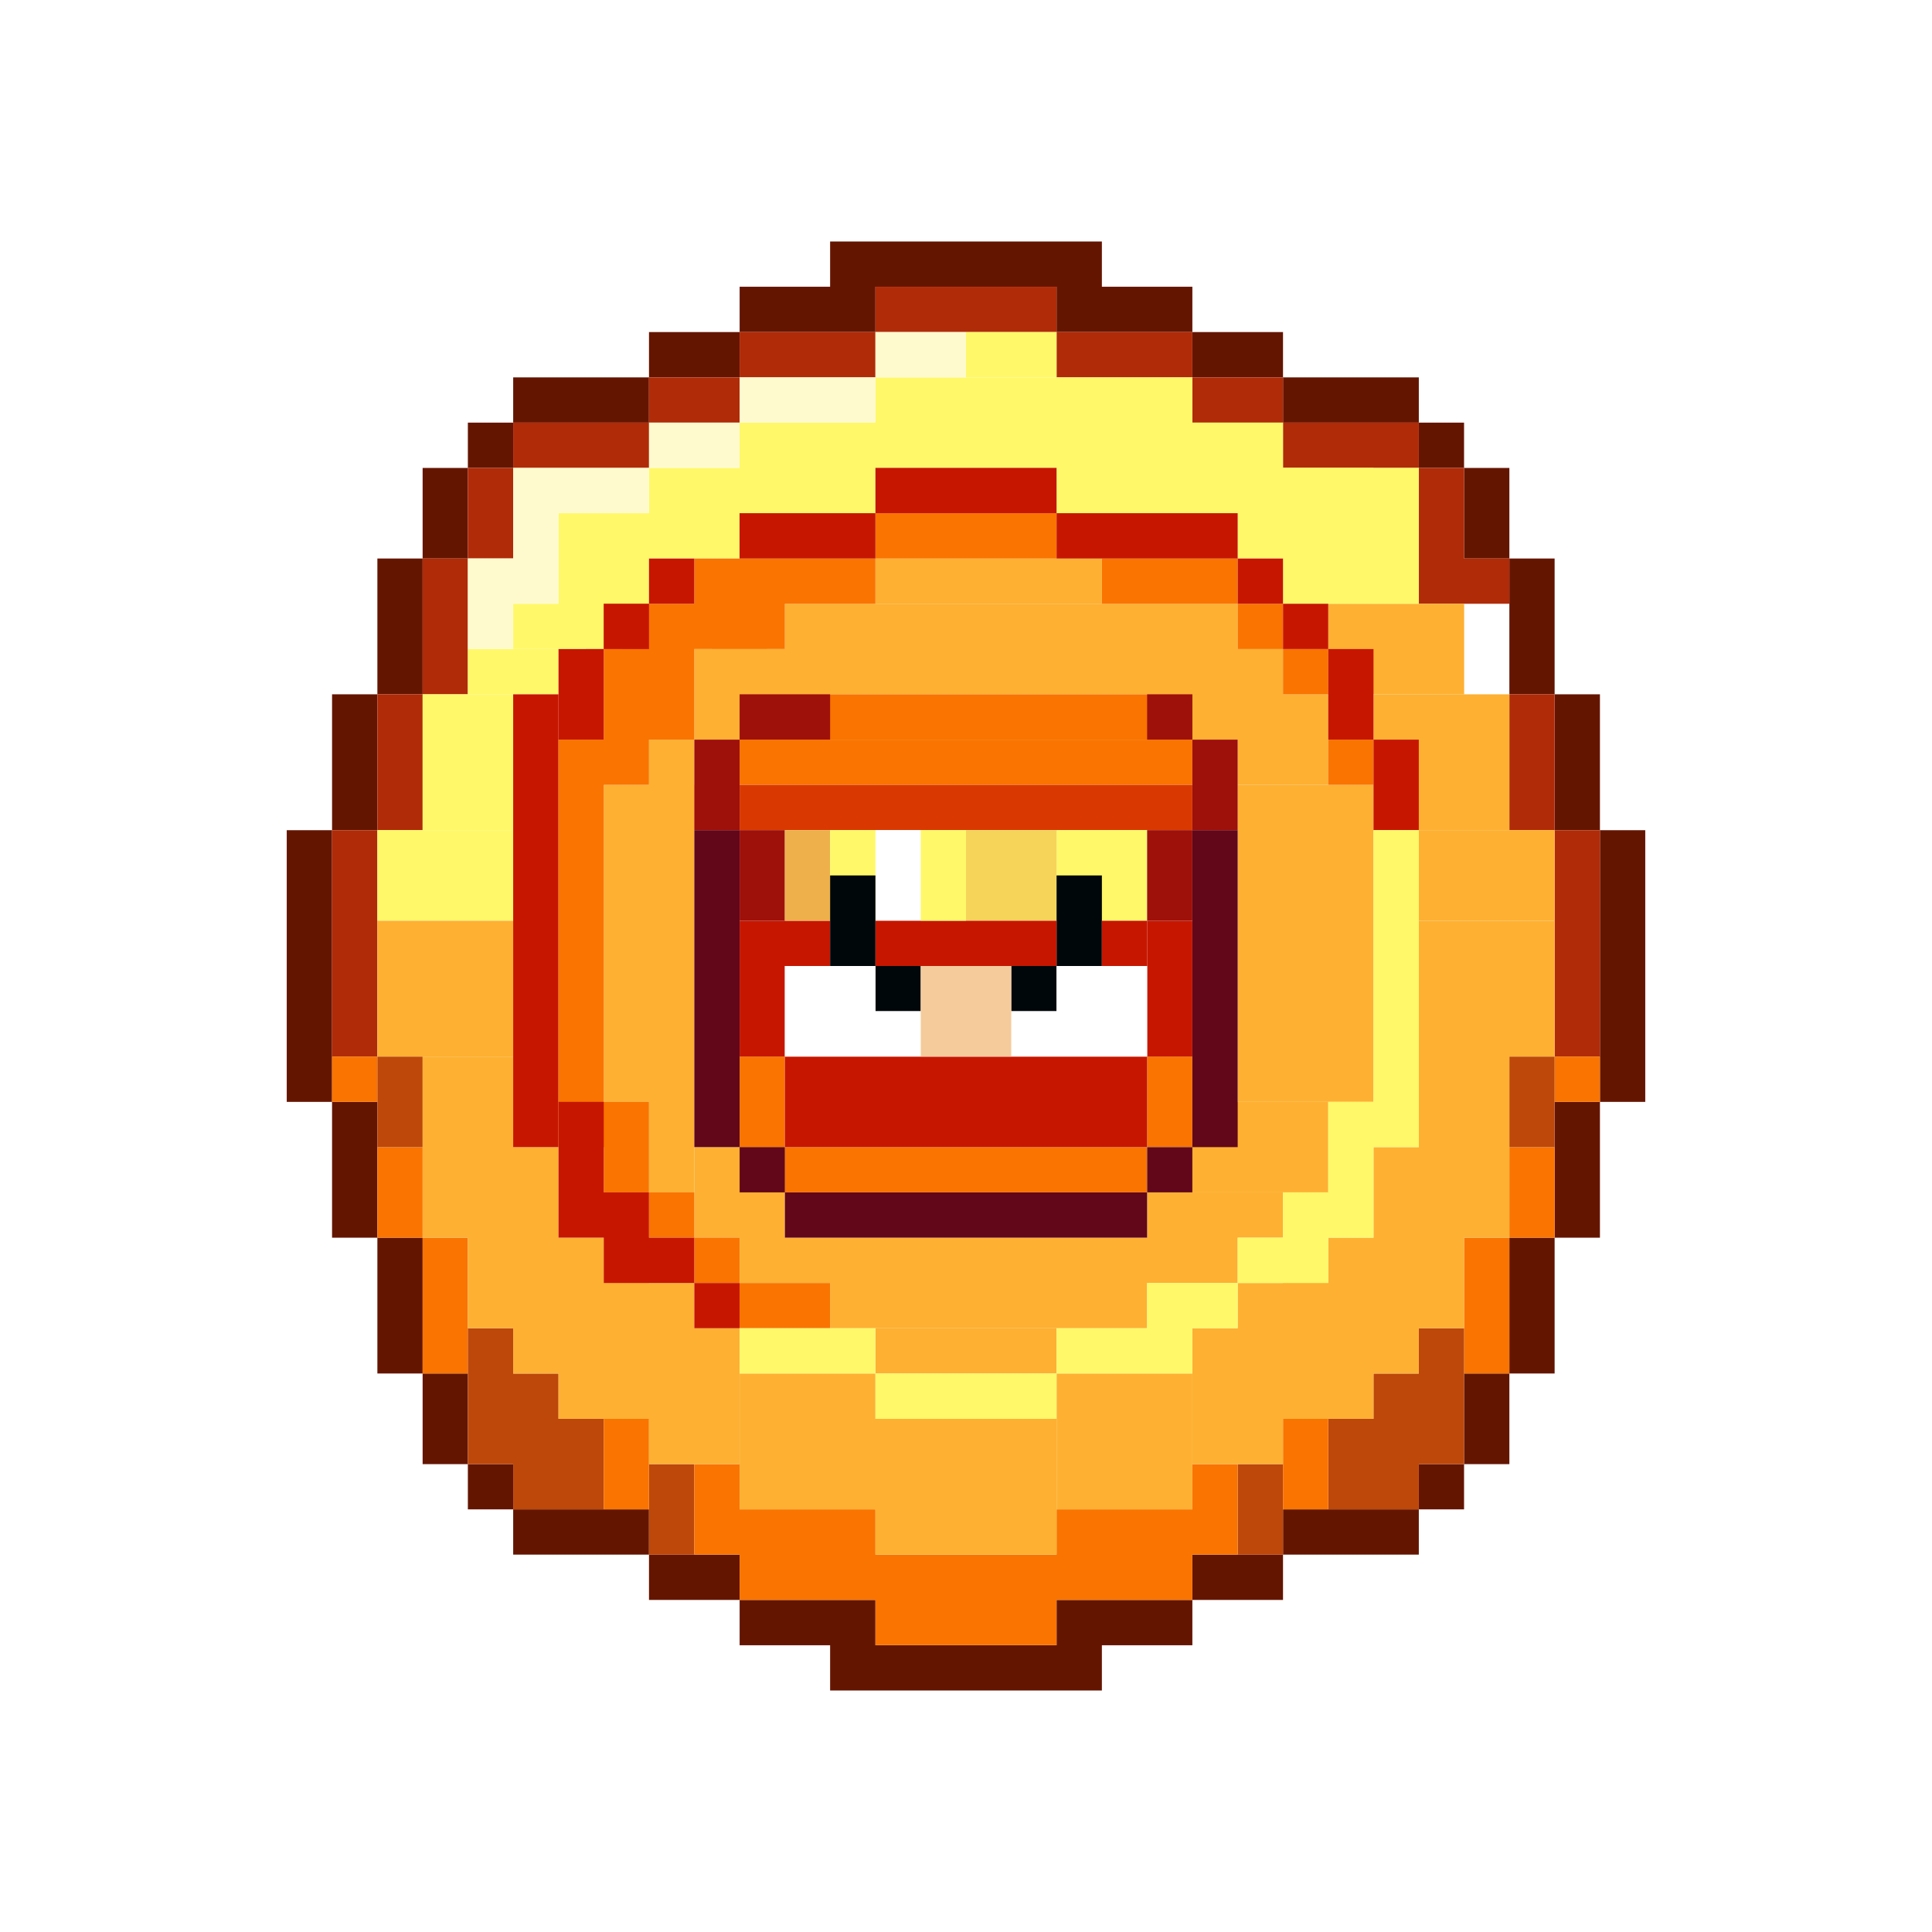 <svg width="24" height="24" viewBox="0 0 24 24" fill="none" xmlns="http://www.w3.org/2000/svg">
<rect x="0" y="0" width="24" height="24" fill="#808080" stroke="none"/>
<g clip-path="url(#clip0_328_26924)">
<path d="M24 0H0V24H24V0Z" fill="white"/>
<path d="M3.562 10.313H4.125V13.688H3.562V10.313ZM19.875 10.313H20.438V13.688H19.875V10.313ZM4.125 8.625H4.688V10.313H4.125V8.625ZM4.125 15.375H4.688V13.688H4.125V15.375ZM19.875 15.375H19.312V13.688H19.875V15.375ZM19.875 8.625H19.312V10.313H19.875V8.625ZM4.688 6.938H5.25V8.625H4.688V6.938ZM19.312 17.062H18.75V15.375H19.312V17.062ZM4.688 17.062H5.25V15.375H4.688V17.062ZM19.312 6.938H18.75V8.625H19.312V6.938ZM18.75 18.188H18.187V17.062H18.75V18.188ZM5.25 5.813H5.812V6.938H5.25V5.813ZM5.25 18.188H5.812V17.062H5.25V18.188ZM18.187 18.75H17.625V18.188H18.187V18.75ZM18.75 5.813H18.187V6.938H18.75V5.813ZM5.812 5.25H6.375V5.813H5.812V5.25ZM17.625 19.312H15.938V18.75H17.625V19.312ZM5.812 18.75H6.375V18.188H5.812V18.75ZM18.187 5.25H17.625V5.813H18.187V5.25ZM15.938 19.875H14.812V19.312H15.938V19.875ZM6.375 4.688H8.062V5.25H6.375V4.688ZM6.375 19.312H8.062V18.75H6.375V19.312ZM14.812 20.438H13.125V19.875H14.812V20.438ZM17.625 4.688H15.938V5.25H17.625V4.688ZM8.062 4.125H9.188V4.688H8.062V4.125ZM13.688 21H12V20.438H13.688V21ZM8.062 19.875H9.188V19.312H8.062V19.875ZM15.938 4.125H14.812V4.688H15.938V4.125ZM9.188 3.562H10.875V4.125H9.188V3.562ZM9.188 20.438H10.875V19.875H9.188V20.438ZM14.812 3.562H13.125V4.125H14.812V3.562ZM10.312 3H12V3.562H10.312V3ZM10.312 21H12V20.438H10.312V21ZM13.688 3H12V3.562H13.688V3Z" fill="#641500"/>
<path d="M4.125 10.313H4.688V13.125H4.125V10.313ZM4.688 8.625H5.25V10.313H4.688V8.625ZM19.312 8.625H18.75V10.313H19.312V8.625ZM5.25 6.938H5.812V8.625H5.25V6.938ZM18.75 6.938H18.187V8.625H18.75V6.938ZM5.812 5.813H6.375V6.938H5.812V5.813ZM18.187 5.813H17.625V7.5H18.187V5.813ZM6.375 5.25H8.062V5.813H6.375V5.25ZM17.625 5.25H15.938V5.813H17.625V5.25ZM8.062 4.688H9.188V5.25H8.062V4.688ZM15.938 4.688H14.812V5.25H15.938V4.688ZM9.188 4.125H10.875V4.688H9.188V4.125ZM14.812 4.125H13.125V4.688H14.812V4.125ZM10.875 3.562H12V4.125H10.875V3.562ZM13.125 3.562H12V4.125H13.125V3.562ZM19.875 10.313H19.312V13.125H19.875V10.313Z" fill="#B02B08"/>
<path d="M4.125 13.125H4.688V13.688H4.125V13.125ZM19.875 13.125H19.312V13.688H19.875V13.125ZM4.688 14.25H5.25V15.375H4.688V14.25ZM19.312 14.25H18.75V15.375H19.312V14.25ZM5.25 15.375H5.812V17.062H5.25V15.375ZM18.75 15.375H18.187V17.062H18.75V15.375Z" fill="#F97400"/>
<path d="M5.812 16.5H6.375V18.188H5.812V16.5ZM18.187 16.5H17.625V18.188H18.187V16.5ZM6.375 17.063H6.938V18.75H6.375V17.063ZM17.625 17.063H17.062V18.75H17.625V17.063ZM6.938 17.625H7.5V18.75H6.938V17.625ZM17.062 17.625H16.5V18.75H17.062V17.625ZM8.063 18.188H8.625V19.313H8.063V18.188ZM15.938 18.188H15.375V19.313H15.938V18.188Z" fill="#BD480A"/>
<path d="M8.625 18.188H9.188V19.312H8.625V18.188ZM15.375 18.188H14.812V19.312H15.375V18.188ZM9.188 18.75H10.875V19.875H9.188V18.75ZM14.812 18.75H13.125V19.875H14.812V18.75ZM10.875 19.312H13.125V20.437H10.875V19.312ZM7.5 17.625H8.062V18.75H7.5V17.625ZM16.5 17.625H15.938V18.75H16.5V17.625Z" fill="#F97400"/>
<path d="M4.688 13.125H5.25V14.25H4.688V13.125ZM19.312 13.125H18.75V14.25H19.312V13.125Z" fill="#BD480A"/>
<path d="M4.688 10.312H6.375V11.437H4.688V10.312Z" fill="#FFF869"/>
<path d="M19.312 10.312H17.625V11.438H19.312V10.312ZM4.688 11.438H6.375V13.125H4.688V11.438ZM7.5 9.75H8.625V13.688H7.5V9.75ZM15.375 9.75H17.062V13.688H15.375V9.75ZM8.062 13.688H8.625V14.812H8.062V13.688Z" fill="#FEB032"/>
<path d="M8.062 10.313H8.625V9.188H8.062V10.313ZM8.625 14.25H9.75V15.375H8.625V14.25ZM8.625 9.188H9.188V8.625H8.625V9.188ZM9.188 15.375H10.312V15.938H9.188V15.375ZM8.625 8.625H9.75V8.062H8.625V8.625ZM10.312 15.375H14.25V16.5H10.312V15.375ZM9.75 8.625H14.25V7.5H9.75V8.625ZM14.25 15.375H15.375V15.938H14.25V15.375ZM14.25 8.625H15.375V7.5H14.25V8.625ZM14.25 14.812H15.938V15.375H14.25V14.812Z" fill="#FEB032"/>
<path d="M14.812 9.188H15.938V8.062H14.812V9.188ZM14.812 13.688H16.5V14.812H14.812V13.688Z" fill="#FEB032"/>
<path d="M15.375 9.75H16.5V8.625H15.375V9.75ZM10.875 16.5H13.125V17.062H10.875V16.5ZM10.875 7.5H13.688V6.938H10.875V7.5ZM5.25 13.125H6.375V15.375H5.25V13.125Z" fill="#FEB032"/>
<path d="M5.812 14.25H6.938V16.5H5.812V14.25Z" fill="#FEB032"/>
<path d="M6.375 15.375H7.5V17.062H6.375V15.375Z" fill="#FEB032"/>
<path d="M6.938 15.938H8.062V17.625H6.938V15.938ZM8.062 16.5H9.187V18.188H8.062V16.5Z" fill="#FEB032"/>
<path d="M7.5 15.938H8.625V17.625H7.5V15.938ZM9.188 17.062H10.875V18.75H9.188V17.062ZM10.875 17.625H13.125V19.312H10.875V17.625ZM19.312 11.438H17.625V13.125H19.312V11.438ZM18.75 13.125H17.625V15.375H18.75V13.125Z" fill="#FEB032"/>
<path d="M18.187 14.25H17.062V16.5H18.187V14.25Z" fill="#FEB032"/>
<path d="M17.625 15.375H16.5V17.062H17.625V15.375Z" fill="#FEB032"/>
<path d="M17.062 15.938H15.938V17.625H17.062V15.938ZM15.938 16.5H14.812V18.188H15.938V16.5Z" fill="#FEB032"/>
<path d="M16.5 15.938H15.375V17.625H16.5V15.938ZM14.812 17.062H13.125V18.75H14.812V17.062Z" fill="#FEB032"/>
<path d="M5.25 8.625H6.375V10.312H5.25V8.625Z" fill="#FFF869"/>
<path d="M18.75 8.625H17.625V10.312H18.75V8.625ZM17.625 8.625H17.062V9.188H17.625V8.625Z" fill="#FEB032"/>
<path d="M5.812 8.062H6.938V8.625H5.812V8.062Z" fill="#FFF869"/>
<path d="M18.188 7.5H16.5V8.625H18.188V7.5Z" fill="#FEB032"/>
<path d="M6.375 7.5H7.5V8.062H6.375V7.5ZM6.938 6.375H8.062V7.5H6.938V6.375ZM8.062 5.812H9.187V6.937H8.062V5.812ZM9.187 5.25H10.875V6.375H9.187V5.25ZM10.875 4.688H13.125V5.812H10.875V4.688ZM13.125 4.688H14.812V6.375H13.125V4.688ZM14.812 5.25H15.938V6.375H14.812V5.25Z" fill="#FFF869"/>
<path d="M15.375 5.812H17.062V6.938H15.375V5.812Z" fill="#FFF869"/>
<path d="M15.938 5.812H17.625V7.5H15.938V5.812ZM12 4.125H13.125V4.688H12V4.125Z" fill="#FFF869"/>
<path d="M5.812 6.937H6.375V8.062L5.812 8.062V6.937ZM6.375 5.812H6.938V7.5H6.375V5.812ZM6.938 5.812H8.063V6.375H6.938V5.812ZM8.063 5.25H9.188V5.812H8.063V5.25ZM9.188 4.688H10.875V5.25H9.188V4.688ZM10.875 4.125H12V4.688H10.875V4.125Z" fill="#FFFACE"/>
<path d="M6.375 8.625H6.938V14.25H6.375V8.625Z" fill="#C61600"/>
<path d="M6.938 9.188H7.5V14.25H6.938V9.188ZM7.5 7.5H8.062V9.75H7.5V7.5ZM8.062 7.5H8.625V9.188H8.062V7.5ZM8.625 6.938H9.187V8.063L8.625 8.062V6.938ZM9.187 6.938H9.75V8.062L9.187 8.063V6.938ZM9.75 6.938H10.875V7.5H9.75V6.938ZM10.875 6.375H13.125V6.938H10.875V6.375ZM13.688 6.938H15.375V7.5H13.688V6.938ZM15.375 7.5H15.938V8.063H15.375V7.5ZM15.938 8.063H16.5V8.625H15.938V8.063ZM16.5 9.188H17.062V9.75H16.5V9.188ZM7.5 13.688H8.062V14.812H7.5V13.688ZM8.062 14.812H8.625V15.375H8.062V14.812ZM8.625 15.375H9.187V15.938H8.625V15.375ZM9.75 15.938H10.312V16.5H9.75V15.938ZM9.187 15.938H9.75V16.5H9.187V15.938Z" fill="#F97400"/>
<path d="M6.938 8.063L7.5 8.062V9.188H6.938V8.063ZM16.5 8.063H17.062V9.188H16.5V8.063ZM17.062 9.188H17.625V10.313H17.062V9.188ZM7.5 7.5H8.062V8.063L7.5 8.062V7.5ZM8.062 6.938H8.625V7.5H8.062V6.938ZM15.375 6.938H15.938V7.5H15.375V6.938ZM15.938 7.5H16.5V8.063H15.938V7.5ZM9.187 6.375H10.875V6.938H9.187V6.375ZM13.125 6.375H15.375V6.938H13.125V6.375ZM10.875 5.812H13.125V6.375H10.875V5.812ZM7.5 14.812H8.062V15.938H7.5V14.812ZM6.938 13.688H7.5V15.375H6.938V13.688ZM8.062 15.375H8.625V15.938H8.062V15.375ZM8.625 15.938H9.187V16.5H8.625V15.938Z" fill="#C61600"/>
<path d="M9.188 16.5H10.875V17.062H9.188V16.5ZM13.125 16.5H14.812V17.062H13.125V16.5ZM14.25 15.938H15.375V16.5H14.25V15.938ZM15.375 15.375H15.938V15.938H15.375V15.375ZM15.938 14.812H16.5V15.938H15.938V14.812ZM16.5 13.687H17.062V15.375H16.5V13.687ZM17.062 10.312H17.625V14.25H17.062V10.312ZM10.875 17.062H13.125V17.625H10.875V17.062Z" fill="#FFF869"/>
<path d="M9.75 14.812H14.25V15.375H9.75V14.812Z" fill="#620719"/>
<path d="M9.75 14.25H14.25V14.812H9.75V14.25ZM9.188 9.188H14.812V9.75H9.188V9.188Z" fill="#F97400"/>
<path d="M9.188 9.75H14.812V10.312H9.188V9.75Z" fill="#D93900"/>
<path d="M13.125 10.312H14.25V11.437H13.125V10.312Z" fill="#FFF869"/>
<path d="M12 10.312H13.125V11.437H12V10.312Z" fill="#F6D45A"/>
<path d="M9.188 8.625H14.812V9.188H9.188V8.625ZM9.188 13.125H9.75V14.25H9.188V13.125ZM14.25 13.125H14.812V14.25H14.25V13.125Z" fill="#F97400"/>
<path d="M14.25 11.438H14.812V13.125H14.25V11.438ZM9.188 11.438H9.75V13.125H9.188V11.438ZM14.25 13.125V14.25H9.75V13.125H14.25ZM10.312 11.438V12H9.75V11.438H10.312Z" fill="#C61600"/>
<path d="M13.688 10.875V12H13.125V10.875H13.688ZM11.438 12V12.562H10.875V12H11.438ZM13.125 12V12.562H12.562V12H13.125Z" fill="#00070A"/>
<path d="M14.25 12V13.125H13.125V12H14.25ZM10.875 12V13.125H9.75V12H10.875ZM11.438 10.312V11.437H10.875V10.312H11.438ZM13.125 12.562V13.125H10.875V12.562H13.125Z" fill="white"/>
<path d="M12.562 12V13.125H11.438V12H12.562Z" fill="#F5CB9C"/>
<path d="M13.125 11.438V12H10.875V11.438H13.125ZM14.25 11.438V12H13.688V11.438H14.25Z" fill="#C61600"/>
<path d="M9.188 14.25H9.75V14.812H9.188V14.25ZM14.25 14.25H14.812V14.812H14.25V14.25ZM14.812 10.312H15.375V14.25H14.812V10.312ZM8.625 10.312H9.188V14.25H8.625V10.312Z" fill="#620719"/>
<path d="M8.625 9.188H9.188V10.312H8.625V9.188ZM10.312 8.625V9.188H9.188V8.625H10.312ZM14.812 8.625V9.188H14.25V8.625H14.812ZM14.812 9.188H15.375V10.312H14.812V9.188ZM14.25 10.312H14.812V11.438H14.25V10.312ZM9.188 10.312H9.75V11.438H9.188V10.312Z" fill="#9E100A"/>
<path d="M9.75 10.312H10.312V11.437H9.75V10.312Z" fill="#EEB04B"/>
<path d="M11.438 10.312H12V11.437H11.438V10.312ZM10.312 10.312H10.875V11.437H10.312V10.312Z" fill="#FFF869"/>
<path d="M10.875 10.875V12H10.312V10.875H10.875Z" fill="#00070A"/>
</g>
<defs>
<clipPath id="clip0_328_26924">
<rect width="24" height="24" fill="white"/>
</clipPath>
</defs>
</svg>
